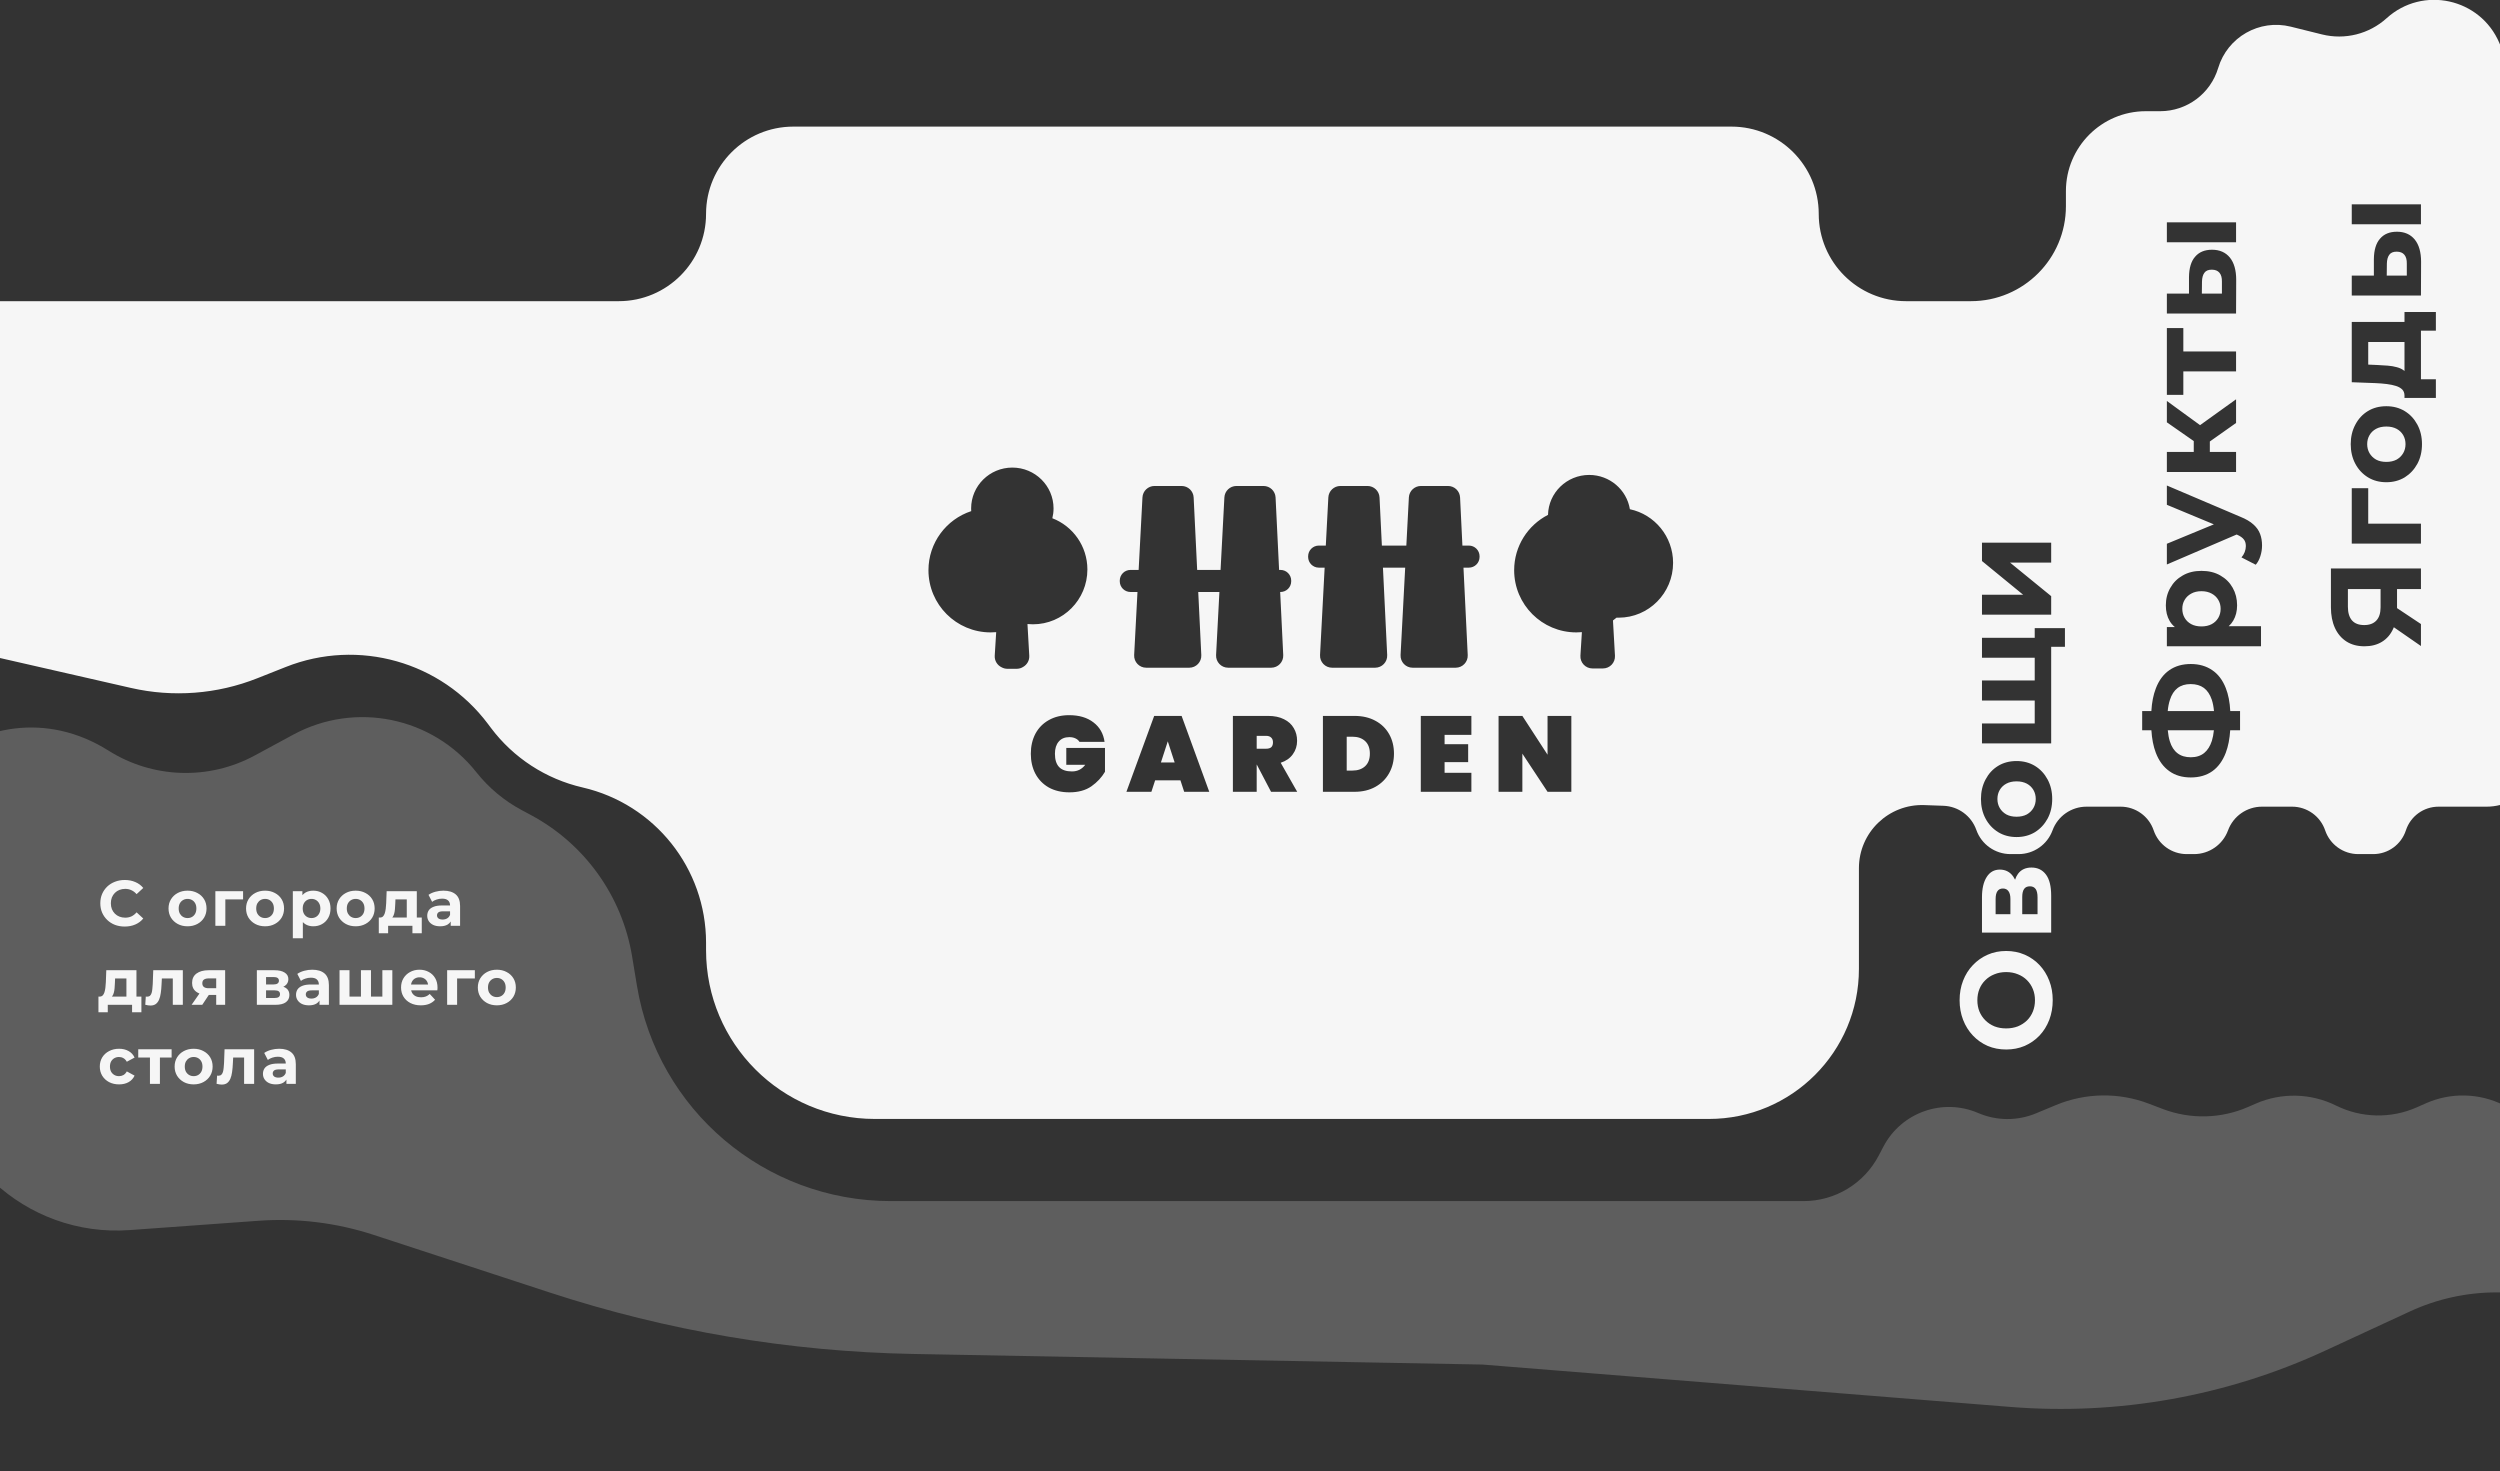 <svg width="1866" height="1098" viewBox="0 0 1866 1098" fill="none" xmlns="http://www.w3.org/2000/svg">
<rect x="0" y="0" width="1866" height="1098" fill="#333333" stroke="none"/>
<g clip-path="url(#clip0_109_3)">
<path fill-rule="evenodd" clip-rule="evenodd" d="M0 491.141V224.796H111H461.852C497.832 224.796 527 195.628 527 159.648C527 123.668 556.168 94.5 592.148 94.5H1292.35C1328.33 94.5 1357.5 123.668 1357.5 159.648C1357.5 195.628 1386.67 224.796 1422.65 224.796H1471.1C1510.26 224.796 1542 193.054 1542 153.898V142.615C1542 109.691 1568.69 83 1601.62 83H1612.37C1632.33 83 1649.92 69.902 1655.64 50.782C1662.56 27.674 1686.41 14.078 1709.82 19.898L1733.15 25.699C1750.24 29.95 1768.33 25.406 1781.39 13.581C1808.35 -10.834 1851.33 -1.364 1865.54 32.117L1866 33.209V600.854C1862.78 601.669 1859.43 602.098 1856 602.098H1820.11C1809.01 602.098 1799.18 609.244 1795.75 619.798C1792.32 630.352 1782.49 637.498 1771.39 637.498H1760.19C1749.02 637.498 1739.09 630.379 1735.5 619.798C1731.91 609.217 1721.98 602.098 1710.81 602.098H1688.36C1677.03 602.098 1666.9 609.165 1663 619.798C1659.1 630.43 1648.97 637.498 1637.64 637.498H1632.19C1621.02 637.498 1611.09 630.379 1607.5 619.798C1603.91 609.217 1593.98 602.098 1582.81 602.098H1557.36C1546.03 602.098 1535.9 609.165 1532 619.798C1528.1 630.43 1517.97 637.498 1506.64 637.498H1500.63C1489.17 637.498 1478.95 630.269 1475.13 619.458C1471.43 608.983 1461.7 601.835 1450.6 601.436L1436.3 600.922C1409.64 599.964 1387.5 621.319 1387.5 648V720.5V723.181C1387.5 785.037 1337.36 835.181 1275.5 835.181H1171H1043H844.5H707H652.955C583.392 835.181 527 778.789 527 709.227V703.617C527 648.236 488.766 600.188 434.8 587.75C407.482 581.453 383.267 565.707 366.431 543.291L364.189 540.306C329.238 493.771 267.478 476.367 213.372 497.805L191.964 506.288C162.026 518.15 129.195 520.66 97.801 513.487L0 491.141ZM802.76 551.16C804.04 551.747 805.027 552.6 805.72 553.72H824.44C823.587 547.587 820.813 542.733 816.12 539.16C811.48 535.587 805.453 533.8 798.04 533.8C792.227 533.8 787.16 535.027 782.84 537.48C778.52 539.88 775.187 543.267 772.84 547.64C770.547 552.013 769.4 557 769.4 562.6C769.4 568.2 770.547 573.187 772.84 577.56C775.187 581.933 778.52 585.347 782.84 587.8C787.213 590.2 792.333 591.4 798.2 591.4C804.813 591.4 810.28 589.907 814.6 586.92C818.92 583.88 822.307 580.253 824.76 576.04V558.28H795.88V570.84H810.04C807.533 574.147 804.227 575.8 800.12 575.8C795.8 575.8 792.6 574.707 790.52 572.52C788.44 570.333 787.4 567.027 787.4 562.6C787.4 558.76 788.333 555.747 790.2 553.56C792.067 551.32 794.707 550.2 798.12 550.2C799.933 550.2 801.48 550.52 802.76 551.16ZM859.396 591L862.196 582.44H881.076L883.876 591H902.596L881.956 534.36H861.476L840.756 591H859.396ZM871.636 553.32L876.756 569.08H866.516L871.636 553.32ZM938.071 570.68L948.711 591H968.231L955.911 569.32C959.858 568.04 962.871 565.933 964.951 563C967.085 560.067 968.151 556.707 968.151 552.92C968.151 549.4 967.325 546.253 965.671 543.48C964.071 540.653 961.645 538.44 958.391 536.84C955.138 535.187 951.218 534.36 946.631 534.36H920.231V591H937.991V570.68H938.071ZM945.031 558.84H937.991V549.24H945.031C946.685 549.24 947.938 549.667 948.791 550.52C949.698 551.373 950.151 552.547 950.151 554.04C950.151 555.693 949.725 556.92 948.871 557.72C948.018 558.467 946.738 558.84 945.031 558.84ZM1026.55 537.96C1022.12 535.56 1016.95 534.36 1011.03 534.36H987.425V591H1011.03C1016.95 591 1022.12 589.773 1026.55 587.32C1031.03 584.813 1034.46 581.4 1036.86 577.08C1039.27 572.76 1040.46 567.907 1040.46 562.52C1040.46 557.08 1039.27 552.227 1036.86 547.96C1034.46 543.693 1031.03 540.36 1026.55 537.96ZM1018.95 571.88C1016.6 574.067 1013.42 575.16 1009.42 575.16H1005.18V549.88H1009.42C1013.42 549.88 1016.6 550.973 1018.95 553.16C1021.29 555.347 1022.47 558.467 1022.47 562.52C1022.47 566.573 1021.29 569.693 1018.95 571.88ZM1078.24 555.48V548.52H1098.24V534.36H1060.48V591H1098.24V576.84H1078.24V568.84H1095.84V555.48H1078.24ZM1155.09 591H1172.85V534.36H1155.09V563.32L1136.29 534.36H1118.53V591H1136.29V562.52L1155.09 591ZM742.469 489.378C742.234 493.174 744.382 496.539 747.589 498.065C748.878 498.782 750.365 499.193 751.957 499.193H758.832C760.633 499.193 762.301 498.667 763.699 497.766C766.572 496.134 768.45 492.97 768.248 489.421L766.901 465.776C768.245 465.911 769.608 465.98 770.987 465.98C793.432 465.98 811.628 447.662 811.628 425.065C811.628 407.603 800.762 392.696 785.467 386.822C786.053 384.471 786.365 382.012 786.365 379.481C786.365 362.647 772.595 349 755.609 349C738.624 349 724.854 362.647 724.854 379.481C724.854 380.163 724.877 380.841 724.921 381.512C706.385 387.597 693 405.042 693 425.614C693 451.244 713.777 472.022 739.408 472.022C740.804 472.022 742.186 471.96 743.551 471.839L742.469 489.378ZM1176.57 472.022C1177.97 472.022 1179.35 471.96 1180.72 471.839L1179.63 489.378C1179.31 494.557 1183.43 498.932 1188.62 498.932H1196.43C1201.6 498.932 1205.71 494.584 1205.41 489.421L1203.92 463.116C1204.83 462.445 1205.73 461.742 1206.59 461.008C1207.11 461.028 1207.63 461.037 1208.15 461.037C1230.6 461.037 1248.79 442.719 1248.79 420.122C1248.79 400.422 1234.96 383.973 1216.55 380.08C1214.18 365.572 1201.49 354.492 1186.18 354.492C1169.43 354.492 1155.8 367.77 1155.44 384.288C1140.43 391.977 1130.17 407.596 1130.17 425.614C1130.17 451.244 1150.94 472.022 1176.57 472.022ZM913.88 371.257C914.131 366.477 918.081 362.73 922.867 362.73H943.101C947.902 362.73 951.857 366.498 952.09 371.293L954.718 425.386H955.757C960.175 425.386 963.757 428.968 963.757 433.386V433.862C963.757 438.281 960.175 441.862 955.757 441.862H955.519L957.806 488.947C958.056 494.083 953.959 498.383 948.817 498.383H916.675C911.519 498.383 907.417 494.06 907.688 488.91L910.164 441.862H894.368L896.655 488.947C896.905 494.083 892.808 498.383 887.666 498.383H855.524C850.368 498.383 846.266 494.06 846.537 488.91L849.013 441.862H843.793C839.374 441.862 835.793 438.281 835.793 433.862V433.386C835.793 428.968 839.374 425.386 843.793 425.386H849.88L852.729 371.257C852.98 366.477 856.93 362.73 861.716 362.73H881.95C886.751 362.73 890.707 366.498 890.939 371.293L893.567 425.386H911.031L913.88 371.257ZM1060.57 362.73C1055.79 362.73 1051.84 366.477 1051.58 371.257L1049.69 407.216H1031.43L1029.68 371.293C1029.45 366.498 1025.49 362.73 1020.69 362.73H1000.46C995.673 362.73 991.724 366.477 991.472 371.257L989.58 407.216H984.389C979.971 407.216 976.389 410.797 976.389 415.216V415.692C976.389 420.11 979.971 423.692 984.389 423.692H988.713L985.28 488.91C985.009 494.06 989.111 498.383 994.268 498.383H1026.41C1031.55 498.383 1035.65 494.083 1035.4 488.947L1032.23 423.692H1048.83L1045.39 488.91C1045.12 494.06 1049.22 498.383 1054.38 498.383H1086.52C1091.66 498.383 1095.76 494.083 1095.51 488.947L1092.34 423.692H1096.35C1100.77 423.692 1104.35 420.11 1104.35 415.692V415.216C1104.35 410.797 1100.77 407.216 1096.35 407.216H1091.54L1089.8 371.293C1089.56 366.498 1085.61 362.73 1080.81 362.73H1060.57ZM93.064 691.576C90.472 691.576 88.056 691.16 85.816 690.328C83.608 689.464 81.688 688.248 80.056 686.68C78.424 685.112 77.144 683.272 76.216 681.16C75.32 679.048 74.872 676.728 74.872 674.2C74.872 671.672 75.32 669.352 76.216 667.24C77.144 665.128 78.424 663.288 80.056 661.72C81.72 660.152 83.656 658.952 85.864 658.12C88.072 657.256 90.488 656.824 93.112 656.824C96.024 656.824 98.648 657.336 100.984 658.36C103.352 659.352 105.336 660.824 106.936 662.776L101.944 667.384C100.792 666.072 99.512 665.096 98.104 664.456C96.696 663.784 95.16 663.448 93.496 663.448C91.928 663.448 90.488 663.704 89.176 664.216C87.864 664.728 86.728 665.464 85.768 666.424C84.808 667.384 84.056 668.52 83.512 669.832C83 671.144 82.744 672.6 82.744 674.2C82.744 675.8 83 677.256 83.512 678.568C84.056 679.88 84.808 681.016 85.768 681.976C86.728 682.936 87.864 683.672 89.176 684.184C90.488 684.696 91.928 684.952 93.496 684.952C95.16 684.952 96.696 684.632 98.104 683.992C99.512 683.32 100.792 682.312 101.944 680.968L106.936 685.576C105.336 687.528 103.352 689.016 100.984 690.04C98.648 691.064 96.008 691.576 93.064 691.576ZM139.998 691.384C137.246 691.384 134.798 690.808 132.654 689.656C130.542 688.504 128.862 686.936 127.614 684.952C126.398 682.936 125.79 680.648 125.79 678.088C125.79 675.496 126.398 673.208 127.614 671.224C128.862 669.208 130.542 667.64 132.654 666.52C134.798 665.368 137.246 664.792 139.998 664.792C142.718 664.792 145.15 665.368 147.294 666.52C149.438 667.64 151.118 669.192 152.334 671.176C153.55 673.16 154.158 675.464 154.158 678.088C154.158 680.648 153.55 682.936 152.334 684.952C151.118 686.936 149.438 688.504 147.294 689.656C145.15 690.808 142.718 691.384 139.998 691.384ZM139.998 685.24C141.246 685.24 142.366 684.952 143.358 684.376C144.35 683.8 145.134 682.984 145.71 681.928C146.286 680.84 146.574 679.56 146.574 678.088C146.574 676.584 146.286 675.304 145.71 674.248C145.134 673.192 144.35 672.376 143.358 671.8C142.366 671.224 141.246 670.936 139.998 670.936C138.75 670.936 137.63 671.224 136.638 671.8C135.646 672.376 134.846 673.192 134.238 674.248C133.662 675.304 133.374 676.584 133.374 678.088C133.374 679.56 133.662 680.84 134.238 681.928C134.846 682.984 135.646 683.8 136.638 684.376C137.63 684.952 138.75 685.24 139.998 685.24ZM160.748 665.176H181.436V671.32H168.188V691H160.748V665.176ZM197.862 691.384C195.11 691.384 192.662 690.808 190.518 689.656C188.406 688.504 186.726 686.936 185.478 684.952C184.262 682.936 183.654 680.648 183.654 678.088C183.654 675.496 184.262 673.208 185.478 671.224C186.726 669.208 188.406 667.64 190.518 666.52C192.662 665.368 195.11 664.792 197.862 664.792C200.582 664.792 203.014 665.368 205.158 666.52C207.302 667.64 208.982 669.192 210.198 671.176C211.414 673.16 212.022 675.464 212.022 678.088C212.022 680.648 211.414 682.936 210.198 684.952C208.982 686.936 207.302 688.504 205.158 689.656C203.014 690.808 200.582 691.384 197.862 691.384ZM197.862 685.24C199.11 685.24 200.23 684.952 201.222 684.376C202.214 683.8 202.998 682.984 203.574 681.928C204.15 680.84 204.438 679.56 204.438 678.088C204.438 676.584 204.15 675.304 203.574 674.248C202.998 673.192 202.214 672.376 201.222 671.8C200.23 671.224 199.11 670.936 197.862 670.936C196.614 670.936 195.494 671.224 194.502 671.8C193.51 672.376 192.71 673.192 192.102 674.248C191.526 675.304 191.238 676.584 191.238 678.088C191.238 679.56 191.526 680.84 192.102 681.928C192.71 682.984 193.51 683.8 194.502 684.376C195.494 684.952 196.614 685.24 197.862 685.24ZM233.828 691.384C231.652 691.384 229.749 690.904 228.117 689.944C227.351 689.494 226.663 688.934 226.052 688.266V700.312H218.564V665.176H225.716V668.158C226.362 667.379 227.114 666.737 227.973 666.232C229.604 665.272 231.557 664.792 233.828 664.792C236.26 664.792 238.436 665.352 240.356 666.472C242.309 667.56 243.844 669.096 244.964 671.08C246.117 673.064 246.693 675.4 246.693 678.088C246.693 680.808 246.117 683.16 244.964 685.144C243.844 687.128 242.309 688.664 240.356 689.752C238.436 690.84 236.26 691.384 233.828 691.384ZM232.533 685.24C233.781 685.24 234.884 684.952 235.844 684.376C236.837 683.8 237.62 682.984 238.197 681.928C238.805 680.84 239.109 679.56 239.109 678.088C239.109 676.584 238.805 675.304 238.197 674.248C237.62 673.192 236.837 672.376 235.844 671.8C234.884 671.224 233.781 670.936 232.533 670.936C231.285 670.936 230.164 671.224 229.173 671.8C228.18 672.376 227.396 673.192 226.82 674.248C226.244 675.304 225.956 676.584 225.956 678.088C225.956 679.56 226.244 680.84 226.82 681.928C227.396 682.984 228.18 683.8 229.173 684.376C230.164 684.952 231.285 685.24 232.533 685.24ZM265.477 691.384C262.725 691.384 260.277 690.808 258.133 689.656C256.021 688.504 254.341 686.936 253.093 684.952C251.877 682.936 251.269 680.648 251.269 678.088C251.269 675.496 251.877 673.208 253.093 671.224C254.341 669.208 256.021 667.64 258.133 666.52C260.277 665.368 262.725 664.792 265.477 664.792C268.197 664.792 270.629 665.368 272.773 666.52C274.917 667.64 276.597 669.192 277.813 671.176C279.029 673.16 279.637 675.464 279.637 678.088C279.637 680.648 279.029 682.936 277.813 684.952C276.597 686.936 274.917 688.504 272.773 689.656C270.629 690.808 268.197 691.384 265.477 691.384ZM265.477 685.24C266.725 685.24 267.845 684.952 268.837 684.376C269.829 683.8 270.613 682.984 271.189 681.928C271.765 680.84 272.053 679.56 272.053 678.088C272.053 676.584 271.765 675.304 271.189 674.248C270.613 673.192 269.829 672.376 268.837 671.8C267.845 671.224 266.725 670.936 265.477 670.936C264.229 670.936 263.109 671.224 262.117 671.8C261.125 672.376 260.325 673.192 259.717 674.248C259.141 675.304 258.853 676.584 258.853 678.088C258.853 679.56 259.141 680.84 259.717 681.928C260.325 682.984 261.125 683.8 262.117 684.376C263.109 684.952 264.229 685.24 265.477 685.24ZM314.796 684.856H311.1V665.176H288.588L288.252 674.104C288.188 675.544 288.076 676.92 287.916 678.232C287.756 679.512 287.516 680.664 287.196 681.688C286.876 682.68 286.428 683.464 285.852 684.04C285.276 684.584 284.524 684.856 283.596 684.856H282.732V696.568H289.692V691H307.836V696.568H314.796V684.856ZM295.164 671.32H303.612V684.856H292.765C292.837 684.78 292.907 684.701 292.974 684.619C293.001 684.586 293.026 684.553 293.052 684.52C293.564 683.816 293.948 682.968 294.204 681.976C294.492 680.952 294.684 679.816 294.78 678.568C294.876 677.32 294.956 676.008 295.02 674.632L295.164 671.32ZM336.404 691V687.791C335.84 688.739 335.072 689.505 334.1 690.088C332.66 690.952 330.804 691.384 328.532 691.384C326.516 691.384 324.788 691.048 323.348 690.376C321.908 689.672 320.804 688.728 320.036 687.544C319.268 686.36 318.884 685.032 318.884 683.56C318.884 682.024 319.252 680.68 319.988 679.528C320.756 678.376 321.956 677.48 323.588 676.84C325.22 676.168 327.348 675.832 329.972 675.832H335.924C335.924 674.232 335.428 672.984 334.436 672.088C333.476 671.192 331.988 670.744 329.972 670.744C328.596 670.744 327.236 670.968 325.892 671.416C324.58 671.832 323.46 672.408 322.532 673.144L319.844 667.912C321.252 666.92 322.948 666.152 324.932 665.608C326.916 665.064 328.932 664.792 330.98 664.792C334.916 664.792 337.972 665.72 340.148 667.576C342.324 669.432 343.412 672.328 343.412 676.264V691H336.404ZM335.924 680.2V682.84C335.476 683.992 334.756 684.872 333.764 685.48C332.772 686.056 331.652 686.344 330.404 686.344C329.092 686.344 328.052 686.072 327.284 685.528C326.548 684.952 326.18 684.184 326.18 683.224C326.18 682.36 326.5 681.64 327.14 681.064C327.812 680.488 329.028 680.2 330.788 680.2H335.924ZM105.544 743.856H101.848V724.176H79.336L79 733.104C78.936 734.544 78.824 735.92 78.664 737.232C78.504 738.512 78.264 739.664 77.944 740.688C77.624 741.68 77.176 742.464 76.6 743.04C76.024 743.584 75.272 743.856 74.344 743.856H73.48V755.568H80.44V750H98.584V755.568H105.544V743.856ZM94.36 730.32V743.856H83.513C83.614 743.75 83.71 743.638 83.8 743.52C84.312 742.816 84.696 741.968 84.952 740.976C85.24 739.952 85.432 738.816 85.528 737.568C85.624 736.32 85.704 735.008 85.768 733.632L85.912 730.32H94.36ZM108.432 749.952L108.816 743.808L109.392 743.904H109.92C110.816 743.904 111.52 743.648 112.032 743.136C112.544 742.624 112.928 741.936 113.184 741.072C113.44 740.176 113.616 739.168 113.712 738.048C113.84 736.928 113.936 735.76 114 734.544L114.384 724.176H136.464V750H128.976V730.32H120.813L120.576 734.88C120.48 737.184 120.288 739.296 120 741.216C119.744 743.136 119.312 744.8 118.704 746.208C118.096 747.584 117.28 748.656 116.256 749.424C115.232 750.16 113.92 750.528 112.32 750.528C111.744 750.528 111.136 750.48 110.496 750.384C109.856 750.288 109.168 750.144 108.432 749.952ZM161.377 750V742.608H155.865L150.961 750H142.993L148.876 741.566C148.014 741.227 147.236 740.807 146.545 740.304C144.433 738.768 143.377 736.56 143.377 733.68C143.377 730.608 144.481 728.256 146.689 726.624C148.929 724.992 151.937 724.176 155.713 724.176H168.049V750H161.377ZM161.377 730.272V737.616H155.761C152.593 737.616 151.009 736.384 151.009 733.92C151.009 732.64 151.425 731.712 152.257 731.136C153.121 730.56 154.321 730.272 155.857 730.272H161.377ZM191.719 750V724.176H204.919C208.151 724.176 210.679 724.768 212.503 725.952C214.327 727.104 215.239 728.736 215.239 730.848C215.239 732.96 214.375 734.624 212.647 735.84C212.281 736.096 211.889 736.323 211.471 736.524C212.323 736.799 213.051 737.163 213.655 737.616C215.223 738.768 216.007 740.448 216.007 742.656C216.007 744.928 215.143 746.72 213.415 748.032C211.687 749.344 209.047 750 205.495 750H191.719ZM198.583 744.912H204.871C206.247 744.912 207.271 744.688 207.943 744.24C208.647 743.76 208.999 743.04 208.999 742.08C208.999 741.088 208.679 740.368 208.039 739.92C207.399 739.44 206.391 739.2 205.015 739.2H198.583V744.912ZM198.583 734.784H204.247C205.559 734.784 206.535 734.544 207.175 734.064C207.847 733.584 208.183 732.896 208.183 732C208.183 731.072 207.847 730.384 207.175 729.936C206.535 729.488 205.559 729.264 204.247 729.264H198.583V734.784ZM238.475 750V746.791C237.911 747.739 237.143 748.505 236.171 749.088C234.731 749.952 232.875 750.384 230.603 750.384C228.587 750.384 226.859 750.048 225.419 749.376C223.979 748.672 222.875 747.728 222.107 746.544C221.339 745.36 220.955 744.032 220.955 742.56C220.955 741.024 221.323 739.68 222.059 738.528C222.827 737.376 224.027 736.48 225.659 735.84C227.291 735.168 229.419 734.832 232.043 734.832H237.995C237.995 733.232 237.499 731.984 236.507 731.088C235.547 730.192 234.059 729.744 232.043 729.744C230.667 729.744 229.307 729.968 227.963 730.416C226.651 730.832 225.531 731.408 224.603 732.144L221.915 726.912C223.323 725.92 225.019 725.152 227.003 724.608C228.987 724.064 231.003 723.792 233.051 723.792C236.987 723.792 240.043 724.72 242.219 726.576C244.395 728.432 245.483 731.328 245.483 735.264V750H238.475ZM237.995 739.2V741.84C237.547 742.992 236.827 743.872 235.835 744.48C234.843 745.056 233.723 745.344 232.475 745.344C231.163 745.344 230.123 745.072 229.355 744.528C228.619 743.952 228.251 743.184 228.251 742.224C228.251 741.36 228.571 740.64 229.211 740.064C229.883 739.488 231.099 739.2 232.859 739.2H237.995ZM269.411 724.176V743.856H260.867V724.176H253.428V750H292.836V724.176H285.396V743.856H276.9V724.176H269.411ZM314.085 750.384C311.141 750.384 308.549 749.808 306.309 748.656C304.101 747.504 302.389 745.936 301.173 743.952C299.957 741.936 299.349 739.648 299.349 737.088C299.349 734.496 299.941 732.208 301.125 730.224C302.341 728.208 303.989 726.64 306.069 725.52C308.149 724.368 310.501 723.792 313.125 723.792C315.653 723.792 317.925 724.336 319.941 725.424C321.989 726.48 323.605 728.016 324.789 730.032C325.973 732.016 326.565 734.4 326.565 737.184C326.565 737.472 326.549 737.808 326.517 738.192C326.501 738.375 326.484 738.555 326.467 738.729C326.452 738.89 326.437 739.047 326.421 739.2H306.882C307.033 739.887 307.274 740.527 307.605 741.12C308.245 742.176 309.125 742.992 310.245 743.568C311.397 744.112 312.741 744.384 314.277 744.384C315.653 744.384 316.853 744.176 317.877 743.76C318.933 743.344 319.893 742.72 320.757 741.888L324.741 746.208C323.557 747.552 322.069 748.592 320.277 749.328C318.485 750.032 316.421 750.384 314.085 750.384ZM307.509 732.672C307.158 733.312 306.921 734.032 306.796 734.832H319.513C319.392 734.018 319.15 733.282 318.789 732.624C318.245 731.632 317.493 730.864 316.533 730.32C315.573 729.744 314.453 729.456 313.173 729.456C311.893 729.456 310.757 729.744 309.765 730.32C308.805 730.864 308.053 731.648 307.509 732.672ZM333.745 724.176H354.433V730.32H341.185V750H333.745V724.176ZM370.859 750.384C368.107 750.384 365.659 749.808 363.515 748.656C361.403 747.504 359.723 745.936 358.475 743.952C357.259 741.936 356.651 739.648 356.651 737.088C356.651 734.496 357.259 732.208 358.475 730.224C359.723 728.208 361.403 726.64 363.515 725.52C365.659 724.368 368.107 723.792 370.859 723.792C373.579 723.792 376.011 724.368 378.155 725.52C380.299 726.64 381.979 728.192 383.195 730.176C384.411 732.16 385.019 734.464 385.019 737.088C385.019 739.648 384.411 741.936 383.195 743.952C381.979 745.936 380.299 747.504 378.155 748.656C376.011 749.808 373.579 750.384 370.859 750.384ZM370.859 744.24C372.107 744.24 373.227 743.952 374.219 743.376C375.211 742.8 375.995 741.984 376.571 740.928C377.147 739.84 377.435 738.56 377.435 737.088C377.435 735.584 377.147 734.304 376.571 733.248C375.995 732.192 375.211 731.376 374.219 730.8C373.227 730.224 372.107 729.936 370.859 729.936C369.611 729.936 368.491 730.224 367.499 730.8C366.507 731.376 365.707 732.192 365.099 733.248C364.523 734.304 364.235 735.584 364.235 737.088C364.235 738.56 364.523 739.84 365.099 740.928C365.707 741.984 366.507 742.8 367.499 743.376C368.491 743.952 369.611 744.24 370.859 744.24ZM88.888 809.384C86.104 809.384 83.624 808.824 81.448 807.704C79.272 806.552 77.56 804.968 76.312 802.952C75.096 800.936 74.488 798.648 74.488 796.088C74.488 793.496 75.096 791.208 76.312 789.224C77.56 787.208 79.272 785.64 81.448 784.52C83.624 783.368 86.104 782.792 88.888 782.792C91.608 782.792 93.976 783.368 95.992 784.52C98.008 785.64 99.496 787.256 100.456 789.368L94.648 792.488C93.976 791.272 93.128 790.376 92.104 789.8C91.112 789.224 90.024 788.936 88.84 788.936C87.56 788.936 86.408 789.224 85.384 789.8C84.36 790.376 83.544 791.192 82.936 792.248C82.36 793.304 82.072 794.584 82.072 796.088C82.072 797.592 82.36 798.872 82.936 799.928C83.544 800.984 84.36 801.8 85.384 802.376C86.408 802.952 87.56 803.24 88.84 803.24C90.024 803.24 91.112 802.968 92.104 802.424C93.128 801.848 93.976 800.936 94.648 799.688L100.456 802.856C99.496 804.936 98.008 806.552 95.992 807.704C93.976 808.824 91.608 809.384 88.888 809.384ZM111.919 809V789.32H103.183V783.176H128.095V789.32H119.359V809H111.919ZM144.545 809.384C141.793 809.384 139.345 808.808 137.201 807.656C135.089 806.504 133.409 804.936 132.161 802.952C130.945 800.936 130.337 798.648 130.337 796.088C130.337 793.496 130.945 791.208 132.161 789.224C133.409 787.208 135.089 785.64 137.201 784.52C139.345 783.368 141.793 782.792 144.545 782.792C147.265 782.792 149.697 783.368 151.841 784.52C153.985 785.64 155.665 787.192 156.881 789.176C158.097 791.16 158.705 793.464 158.705 796.088C158.705 798.648 158.097 800.936 156.881 802.952C155.665 804.936 153.985 806.504 151.841 807.656C149.697 808.808 147.265 809.384 144.545 809.384ZM144.545 803.24C145.793 803.24 146.913 802.952 147.905 802.376C148.897 801.8 149.681 800.984 150.257 799.928C150.833 798.84 151.121 797.56 151.121 796.088C151.121 794.584 150.833 793.304 150.257 792.248C149.681 791.192 148.897 790.376 147.905 789.8C146.913 789.224 145.793 788.936 144.545 788.936C143.297 788.936 142.177 789.224 141.185 789.8C140.193 790.376 139.393 791.192 138.785 792.248C138.209 793.304 137.921 794.584 137.921 796.088C137.921 797.56 138.209 798.84 138.785 799.928C139.393 800.984 140.193 801.8 141.185 802.376C142.177 802.952 143.297 803.24 144.545 803.24ZM161.656 808.952L162.04 802.808L162.616 802.904H163.144C164.04 802.904 164.744 802.648 165.256 802.136C165.768 801.624 166.152 800.936 166.408 800.072C166.664 799.176 166.84 798.168 166.936 797.048C167.064 795.928 167.16 794.76 167.224 793.544L167.608 783.176H189.688V809H182.2V789.32H174.036L173.8 793.88C173.704 796.184 173.512 798.296 173.224 800.216C172.968 802.136 172.536 803.8 171.928 805.208C171.32 806.584 170.504 807.656 169.48 808.424C168.456 809.16 167.144 809.528 165.544 809.528C164.968 809.528 164.36 809.48 163.72 809.384C163.08 809.288 162.392 809.144 161.656 808.952ZM213.785 809V805.791C213.221 806.739 212.453 807.505 211.481 808.088C210.041 808.952 208.185 809.384 205.913 809.384C203.897 809.384 202.169 809.048 200.729 808.376C199.289 807.672 198.185 806.728 197.417 805.544C196.649 804.36 196.265 803.032 196.265 801.56C196.265 800.024 196.633 798.68 197.369 797.528C198.137 796.376 199.337 795.48 200.969 794.84C202.601 794.168 204.729 793.832 207.353 793.832H213.305C213.305 792.232 212.809 790.984 211.817 790.088C210.857 789.192 209.369 788.744 207.353 788.744C205.977 788.744 204.617 788.968 203.273 789.416C201.961 789.832 200.841 790.408 199.913 791.144L197.225 785.912C198.633 784.92 200.329 784.152 202.313 783.608C204.297 783.064 206.313 782.792 208.361 782.792C212.297 782.792 215.353 783.72 217.529 785.576C219.705 787.432 220.793 790.328 220.793 794.264V809H213.785ZM213.305 798.2V800.84C212.857 801.992 212.137 802.872 211.145 803.48C210.153 804.056 209.033 804.344 207.785 804.344C206.473 804.344 205.433 804.072 204.665 803.528C203.929 802.952 203.561 802.184 203.561 801.224C203.561 800.36 203.881 799.64 204.521 799.064C205.193 798.488 206.409 798.2 208.169 798.2H213.305ZM1529.56 761.272C1531.29 756.728 1532.15 751.8 1532.15 746.488C1532.15 741.24 1531.29 736.408 1529.56 731.992C1527.83 727.512 1525.43 723.64 1522.36 720.376C1519.22 717.048 1515.54 714.456 1511.32 712.6C1507.03 710.744 1502.39 709.816 1497.4 709.816C1492.34 709.816 1487.74 710.744 1483.58 712.6C1479.35 714.456 1475.67 717.048 1472.54 720.376C1469.4 723.64 1466.97 727.512 1465.24 731.992C1463.51 736.408 1462.65 741.272 1462.65 746.584C1462.65 751.832 1463.51 756.696 1465.24 761.176C1466.97 765.656 1469.4 769.56 1472.54 772.888C1475.67 776.216 1479.35 778.808 1483.58 780.664C1487.8 782.456 1492.41 783.352 1497.4 783.352C1502.39 783.352 1507 782.456 1511.22 780.664C1515.45 778.808 1519.13 776.248 1522.26 772.984C1525.4 769.656 1527.83 765.752 1529.56 761.272ZM1517.37 738.328C1518.39 740.824 1518.9 743.576 1518.9 746.584C1518.9 749.592 1518.39 752.376 1517.37 754.936C1516.34 757.496 1514.87 759.736 1512.95 761.656C1511.03 763.512 1508.76 764.984 1506.14 766.072C1503.45 767.096 1500.54 767.608 1497.4 767.608C1494.2 767.608 1491.29 767.096 1488.66 766.072C1486.04 764.984 1483.77 763.48 1481.85 761.56C1479.93 759.64 1478.46 757.432 1477.43 754.936C1476.41 752.376 1475.9 749.592 1475.9 746.584C1475.9 743.576 1476.41 740.792 1477.43 738.232C1478.46 735.672 1479.93 733.464 1481.85 731.608C1483.77 729.688 1486.04 728.216 1488.66 727.192C1491.29 726.104 1494.2 725.56 1497.4 725.56C1500.6 725.56 1503.51 726.104 1506.14 727.192C1508.76 728.216 1511.03 729.688 1512.95 731.608C1514.87 733.528 1516.34 735.768 1517.37 738.328ZM1479.35 669.708V696.107H1531V668.555C1531 661.451 1529.69 656.172 1527.06 652.716C1524.44 649.26 1520.86 647.531 1516.31 647.531C1511.9 647.531 1508.54 649.099 1506.23 652.235C1505.33 653.444 1504.6 654.9 1504.05 656.604C1503.65 655.768 1503.19 654.984 1502.68 654.252C1500.25 650.795 1496.92 649.068 1492.7 649.068C1488.47 649.068 1485.21 650.891 1482.9 654.539C1480.54 658.188 1479.35 663.243 1479.35 669.708ZM1520.82 669.804V682.38H1509.4V669.516C1509.4 666.763 1509.88 664.748 1510.84 663.467C1511.74 662.188 1513.18 661.547 1515.16 661.547C1517.08 661.547 1518.52 662.252 1519.48 663.659C1520.38 665.003 1520.82 667.052 1520.82 669.804ZM1500.57 671.052V682.38H1489.53V671.052C1489.53 668.427 1489.98 666.476 1490.87 665.195C1491.77 663.852 1493.14 663.18 1495 663.18C1496.79 663.18 1498.17 663.852 1499.13 665.195C1500.09 666.476 1500.57 668.427 1500.57 671.052ZM1528.31 611.045C1530.62 606.757 1531.77 601.861 1531.77 596.357C1531.77 590.917 1530.62 586.053 1528.31 581.765C1526.01 577.477 1522.87 574.117 1518.9 571.685C1514.87 569.253 1510.3 568.037 1505.18 568.037C1499.93 568.037 1495.32 569.253 1491.35 571.685C1487.38 574.117 1484.28 577.477 1482.04 581.765C1479.74 586.053 1478.58 590.917 1478.58 596.357C1478.58 601.861 1479.74 606.757 1482.04 611.045C1484.28 615.269 1487.42 618.629 1491.45 621.125C1495.42 623.557 1499.99 624.773 1505.18 624.773C1510.3 624.773 1514.87 623.557 1518.9 621.125C1522.87 618.629 1526.01 615.269 1528.31 611.045ZM1517.75 589.637C1518.9 591.621 1519.48 593.861 1519.48 596.357C1519.48 598.853 1518.9 601.093 1517.75 603.077C1516.6 605.061 1514.97 606.661 1512.86 607.877C1510.68 609.029 1508.12 609.605 1505.18 609.605C1502.17 609.605 1499.61 609.029 1497.5 607.877C1495.38 606.661 1493.75 605.061 1492.6 603.077C1491.45 601.093 1490.87 598.853 1490.87 596.357C1490.87 593.861 1491.45 591.621 1492.6 589.637C1493.75 587.653 1495.38 586.085 1497.5 584.933C1499.61 583.781 1502.17 583.205 1505.18 583.205C1508.12 583.205 1510.68 583.781 1512.86 584.933C1514.97 586.085 1516.6 587.653 1517.75 589.637ZM1518.71 522.888H1479.35V507.912H1518.71V491.304V490.92H1479.35V476.04L1518.71 476.04V468.84H1541.27V482.76H1531V491.304V554.856H1479.35V539.976H1518.71V522.888ZM1479.35 458.789H1531V444.965L1500.28 419.909H1531V405.029H1479.35V418.757L1510.07 443.909H1479.35V458.789ZM1664.67 530.755H1671.98V545.059H1664.62C1664.23 551.472 1663.13 557.072 1661.32 561.859C1659.02 567.875 1655.69 572.451 1651.34 575.587C1646.92 578.723 1641.54 580.291 1635.21 580.291C1628.87 580.291 1623.53 578.723 1619.18 575.587C1614.76 572.451 1611.4 567.875 1609.1 561.859C1607.28 557.072 1606.18 551.472 1605.8 545.059H1598.92V530.755H1605.78C1606.14 524.26 1607.25 518.628 1609.1 513.859C1611.4 507.843 1614.76 503.299 1619.18 500.227C1623.59 497.155 1628.94 495.619 1635.21 495.619C1641.42 495.619 1646.76 497.155 1651.24 500.227C1655.66 503.235 1659.02 507.683 1661.32 513.571C1663.23 518.398 1664.35 524.126 1664.67 530.755ZM1618.03 545.059C1618.32 548.189 1618.83 550.941 1619.56 553.315C1620.78 557.283 1622.7 560.259 1625.32 562.243C1627.88 564.227 1631.18 565.219 1635.21 565.219C1639.24 565.219 1642.57 564.163 1645.19 562.051C1647.75 559.939 1649.67 556.899 1650.95 552.931C1651.66 550.597 1652.16 547.973 1652.45 545.059H1618.03ZM1617.99 530.755H1652.52C1652.22 527.495 1651.67 524.647 1650.86 522.211C1649.51 518.307 1647.56 515.395 1645 513.475C1642.38 511.555 1639.08 510.595 1635.11 510.595C1631.14 510.595 1627.88 511.587 1625.32 513.571C1622.76 515.555 1620.87 518.467 1619.66 522.307C1618.84 524.718 1618.28 527.534 1617.99 530.755ZM1666.89 463.248C1668.81 459.984 1669.77 456.176 1669.77 451.824C1669.77 446.96 1668.68 442.608 1666.5 438.768C1664.33 434.864 1661.26 431.792 1657.29 429.552C1653.32 427.248 1648.62 426.096 1643.18 426.096C1637.8 426.096 1633.13 427.248 1629.16 429.552C1625.19 431.792 1622.12 434.864 1619.94 438.768C1617.7 442.608 1616.58 446.96 1616.58 451.824C1616.58 456.368 1617.54 460.272 1619.46 463.536C1620.47 465.253 1621.76 466.757 1623.32 468.048H1617.35V482.352H1687.62V467.376H1663.53C1664.87 466.155 1665.99 464.779 1666.89 463.248ZM1655.75 447.792C1656.9 449.712 1657.48 451.92 1657.48 454.416C1657.48 456.912 1656.9 459.152 1655.75 461.136C1654.6 463.12 1652.97 464.688 1650.86 465.84C1648.68 466.992 1646.12 467.568 1643.18 467.568C1640.17 467.568 1637.61 466.992 1635.5 465.84C1633.38 464.688 1631.75 463.12 1630.6 461.136C1629.45 459.152 1628.87 456.912 1628.87 454.416C1628.87 451.92 1629.45 449.712 1630.6 447.792C1631.75 445.808 1633.38 444.24 1635.5 443.088C1637.61 441.872 1640.17 441.264 1643.18 441.264C1646.12 441.264 1648.68 441.872 1650.86 443.088C1652.97 444.24 1654.6 445.808 1655.75 447.792ZM1687.14 415.086C1687.98 412.462 1688.39 409.806 1688.39 407.118C1688.39 403.982 1687.91 401.134 1686.95 398.574C1685.99 395.95 1684.33 393.582 1681.96 391.47C1679.59 389.294 1676.33 387.374 1672.17 385.71L1617.35 362.382V376.782L1652.43 391.372L1617.35 405.87V421.326L1669.43 398.967L1669.86 399.15C1672.17 400.174 1673.8 401.326 1674.76 402.606C1675.78 403.822 1676.3 405.486 1676.3 407.598C1676.3 409.07 1676.01 410.574 1675.43 412.11C1674.86 413.582 1674.06 414.894 1673.03 416.046L1683.69 421.518C1685.16 419.854 1686.31 417.71 1687.14 415.086ZM1649.42 329.526L1669 315.702V298.038L1642.13 317.332L1617.35 299.285V315.221L1637.42 329.215V337.302H1617.35V352.277H1669V337.301H1649.42V329.526ZM1629.64 277.232H1669V262.352H1629.64V244.88H1617.35V294.705H1629.64V277.232ZM1617.35 180.834L1669 180.834V165.954H1617.35V180.834ZM1638.47 191.586C1635.46 194.978 1633.93 200.066 1633.86 206.85V219.138H1617.35V234.018H1669L1669.1 208.866C1669.1 201.698 1667.53 196.162 1664.39 192.258C1661.19 188.354 1656.74 186.402 1651.05 186.402C1645.61 186.402 1641.42 188.13 1638.47 191.586ZM1656.62 203.586C1657.9 205.122 1658.5 207.33 1658.44 210.21V219.138H1643.46L1643.56 210.21C1643.62 207.33 1644.23 205.122 1645.38 203.586C1646.47 202.05 1648.3 201.282 1650.86 201.282C1653.42 201.282 1655.34 202.05 1656.62 203.586ZM1789.14 439.669H1807V424.309H1739.8V453.301C1739.8 459.189 1740.79 464.309 1742.78 468.661C1744.76 473.013 1747.64 476.405 1751.42 478.837C1755.13 481.205 1759.61 482.389 1764.86 482.389C1769.91 482.389 1774.26 481.269 1777.91 479.029C1781.56 476.789 1784.34 473.557 1786.26 469.333C1786.44 468.951 1786.6 468.562 1786.76 468.167L1807 482.197V465.781L1789.14 453.901V439.669ZM1776.86 439.669H1752.47V452.917C1752.47 457.333 1753.5 460.725 1755.54 463.093C1757.59 465.397 1760.63 466.549 1764.66 466.549C1768.57 466.549 1771.58 465.429 1773.69 463.189C1775.8 460.949 1776.86 457.653 1776.86 453.301V439.669ZM1755.35 405.745H1807V390.865H1767.64V364.369H1755.35V405.745ZM1804.31 346.205C1806.62 341.917 1807.77 337.021 1807.77 331.517C1807.77 326.077 1806.62 321.213 1804.31 316.925C1802.01 312.637 1798.87 309.277 1794.9 306.845C1790.87 304.413 1786.3 303.197 1781.18 303.197C1775.93 303.197 1771.32 304.413 1767.35 306.845C1763.38 309.277 1760.28 312.637 1758.04 316.925C1755.74 321.213 1754.58 326.077 1754.58 331.517C1754.58 337.021 1755.74 341.917 1758.04 346.205C1760.28 350.429 1763.42 353.789 1767.45 356.285C1771.42 358.717 1775.99 359.933 1781.18 359.933C1786.3 359.933 1790.87 358.717 1794.9 356.285C1798.87 353.789 1802.01 350.429 1804.31 346.205ZM1793.75 324.797C1794.9 326.781 1795.48 329.021 1795.48 331.517C1795.48 334.013 1794.9 336.253 1793.75 338.237C1792.6 340.221 1790.97 341.821 1788.86 343.037C1786.68 344.189 1784.12 344.765 1781.18 344.765C1778.17 344.765 1775.61 344.189 1773.5 343.037C1771.38 341.821 1769.75 340.221 1768.6 338.237C1767.45 336.253 1766.87 334.013 1766.87 331.517C1766.87 329.021 1767.45 326.781 1768.6 324.797C1769.75 322.813 1771.38 321.245 1773.5 320.093C1775.61 318.941 1778.17 318.365 1781.18 318.365C1784.12 318.365 1786.68 318.941 1788.86 320.093C1790.97 321.245 1792.6 322.813 1793.75 324.797ZM1794.71 240.27V232.878H1818.14V246.798H1807V283.086H1818.14V297.006H1794.71V295.278C1794.71 293.422 1794.17 291.918 1793.08 290.766C1791.93 289.614 1790.36 288.718 1788.38 288.078C1786.33 287.438 1784.02 286.958 1781.46 286.638C1778.84 286.318 1776.09 286.094 1773.21 285.966L1755.35 285.294V240.27H1794.71ZM1794.71 255.246H1767.64V272.142L1774.26 272.43C1777.02 272.558 1779.64 272.718 1782.14 272.91C1784.63 273.102 1786.9 273.486 1788.95 274.062C1790.94 274.574 1792.63 275.342 1794.04 276.366C1794.28 276.547 1794.5 276.738 1794.71 276.941V255.246ZM1755.35 167.39H1807V152.51H1755.35V167.39ZM1776.47 178.142C1773.46 181.534 1771.93 186.622 1771.86 193.406V205.694H1755.35V220.574H1807L1807.1 195.422C1807.1 188.254 1805.53 182.718 1802.39 178.814C1799.19 174.91 1794.74 172.958 1789.05 172.958C1783.61 172.958 1779.42 174.686 1776.47 178.142ZM1794.62 190.142C1795.9 191.678 1796.5 193.886 1796.44 196.766V205.694H1781.46L1781.56 196.766C1781.62 193.886 1782.23 191.678 1783.38 190.142C1784.47 188.606 1786.3 187.838 1788.86 187.838C1791.42 187.838 1793.34 188.606 1794.62 190.142Z" fill="#F6F6F6"/>
<path d="M-47.477 779.817C-47.477 761.861 -51.607 744.145 -59.549 728.04L-73.603 699.539C-121.848 601.696 -11.269 502.098 81.013 560.279V560.279C114.053 581.109 155.759 582.498 190.112 563.912L218.918 548.327C265.227 523.272 322.843 535.1 355.537 576.373V576.373C364.748 588.001 376.246 597.615 389.321 604.622L396.32 608.373C436.472 629.891 464.355 668.836 471.786 713.78L475.425 735.782C490.755 828.497 570.927 896.5 664.9 896.5H1106.5H1346.16C1369.73 896.5 1391.35 883.413 1402.27 862.532L1405.76 855.879C1419.15 830.282 1450.01 819.331 1476.54 830.758V830.758C1490.26 836.666 1505.78 836.766 1519.58 831.035L1534.58 824.799C1556.69 815.617 1581.46 815.244 1603.83 823.758L1614.34 827.759C1634.95 835.605 1657.82 835.052 1678.03 826.22L1683.68 823.75C1702.9 815.35 1724.85 815.88 1743.64 825.197V825.197C1762.56 834.575 1784.66 835.047 1803.96 826.487L1810.67 823.51C1829.24 815.272 1850.52 815.762 1868.7 824.848V824.848C1887.78 834.391 1910.24 834.429 1929.35 824.95L1947.33 816.039C1954.48 812.493 1959.93 806.248 1962.47 798.681V798.681C1972.45 768.973 2015.54 772.453 2020.63 803.377L2042.05 933.66V933.66C2044.9 949.817 2032.48 964.634 2016.07 964.634H1863.49C1841.1 964.634 1818.97 969.507 1798.65 978.915L1735.54 1008.13C1662.09 1042.13 1581.11 1056.6 1500.43 1050.12L1106.5 1018.5L681.527 1010.59C589.358 1008.87 497.96 993.421 410.349 964.743L278.936 921.727C251.244 912.662 222.051 909.08 192.99 911.181L96.808 918.132C18.862 923.766 -47.477 862.049 -47.477 783.899V779.817Z" fill="#F6F6F6" fill-opacity="0.22"/>
</g>
<defs>
<clipPath id="clip0_109_3">
<rect width="1866" height="1098" fill="white"/>
</clipPath>
</defs>
</svg>
